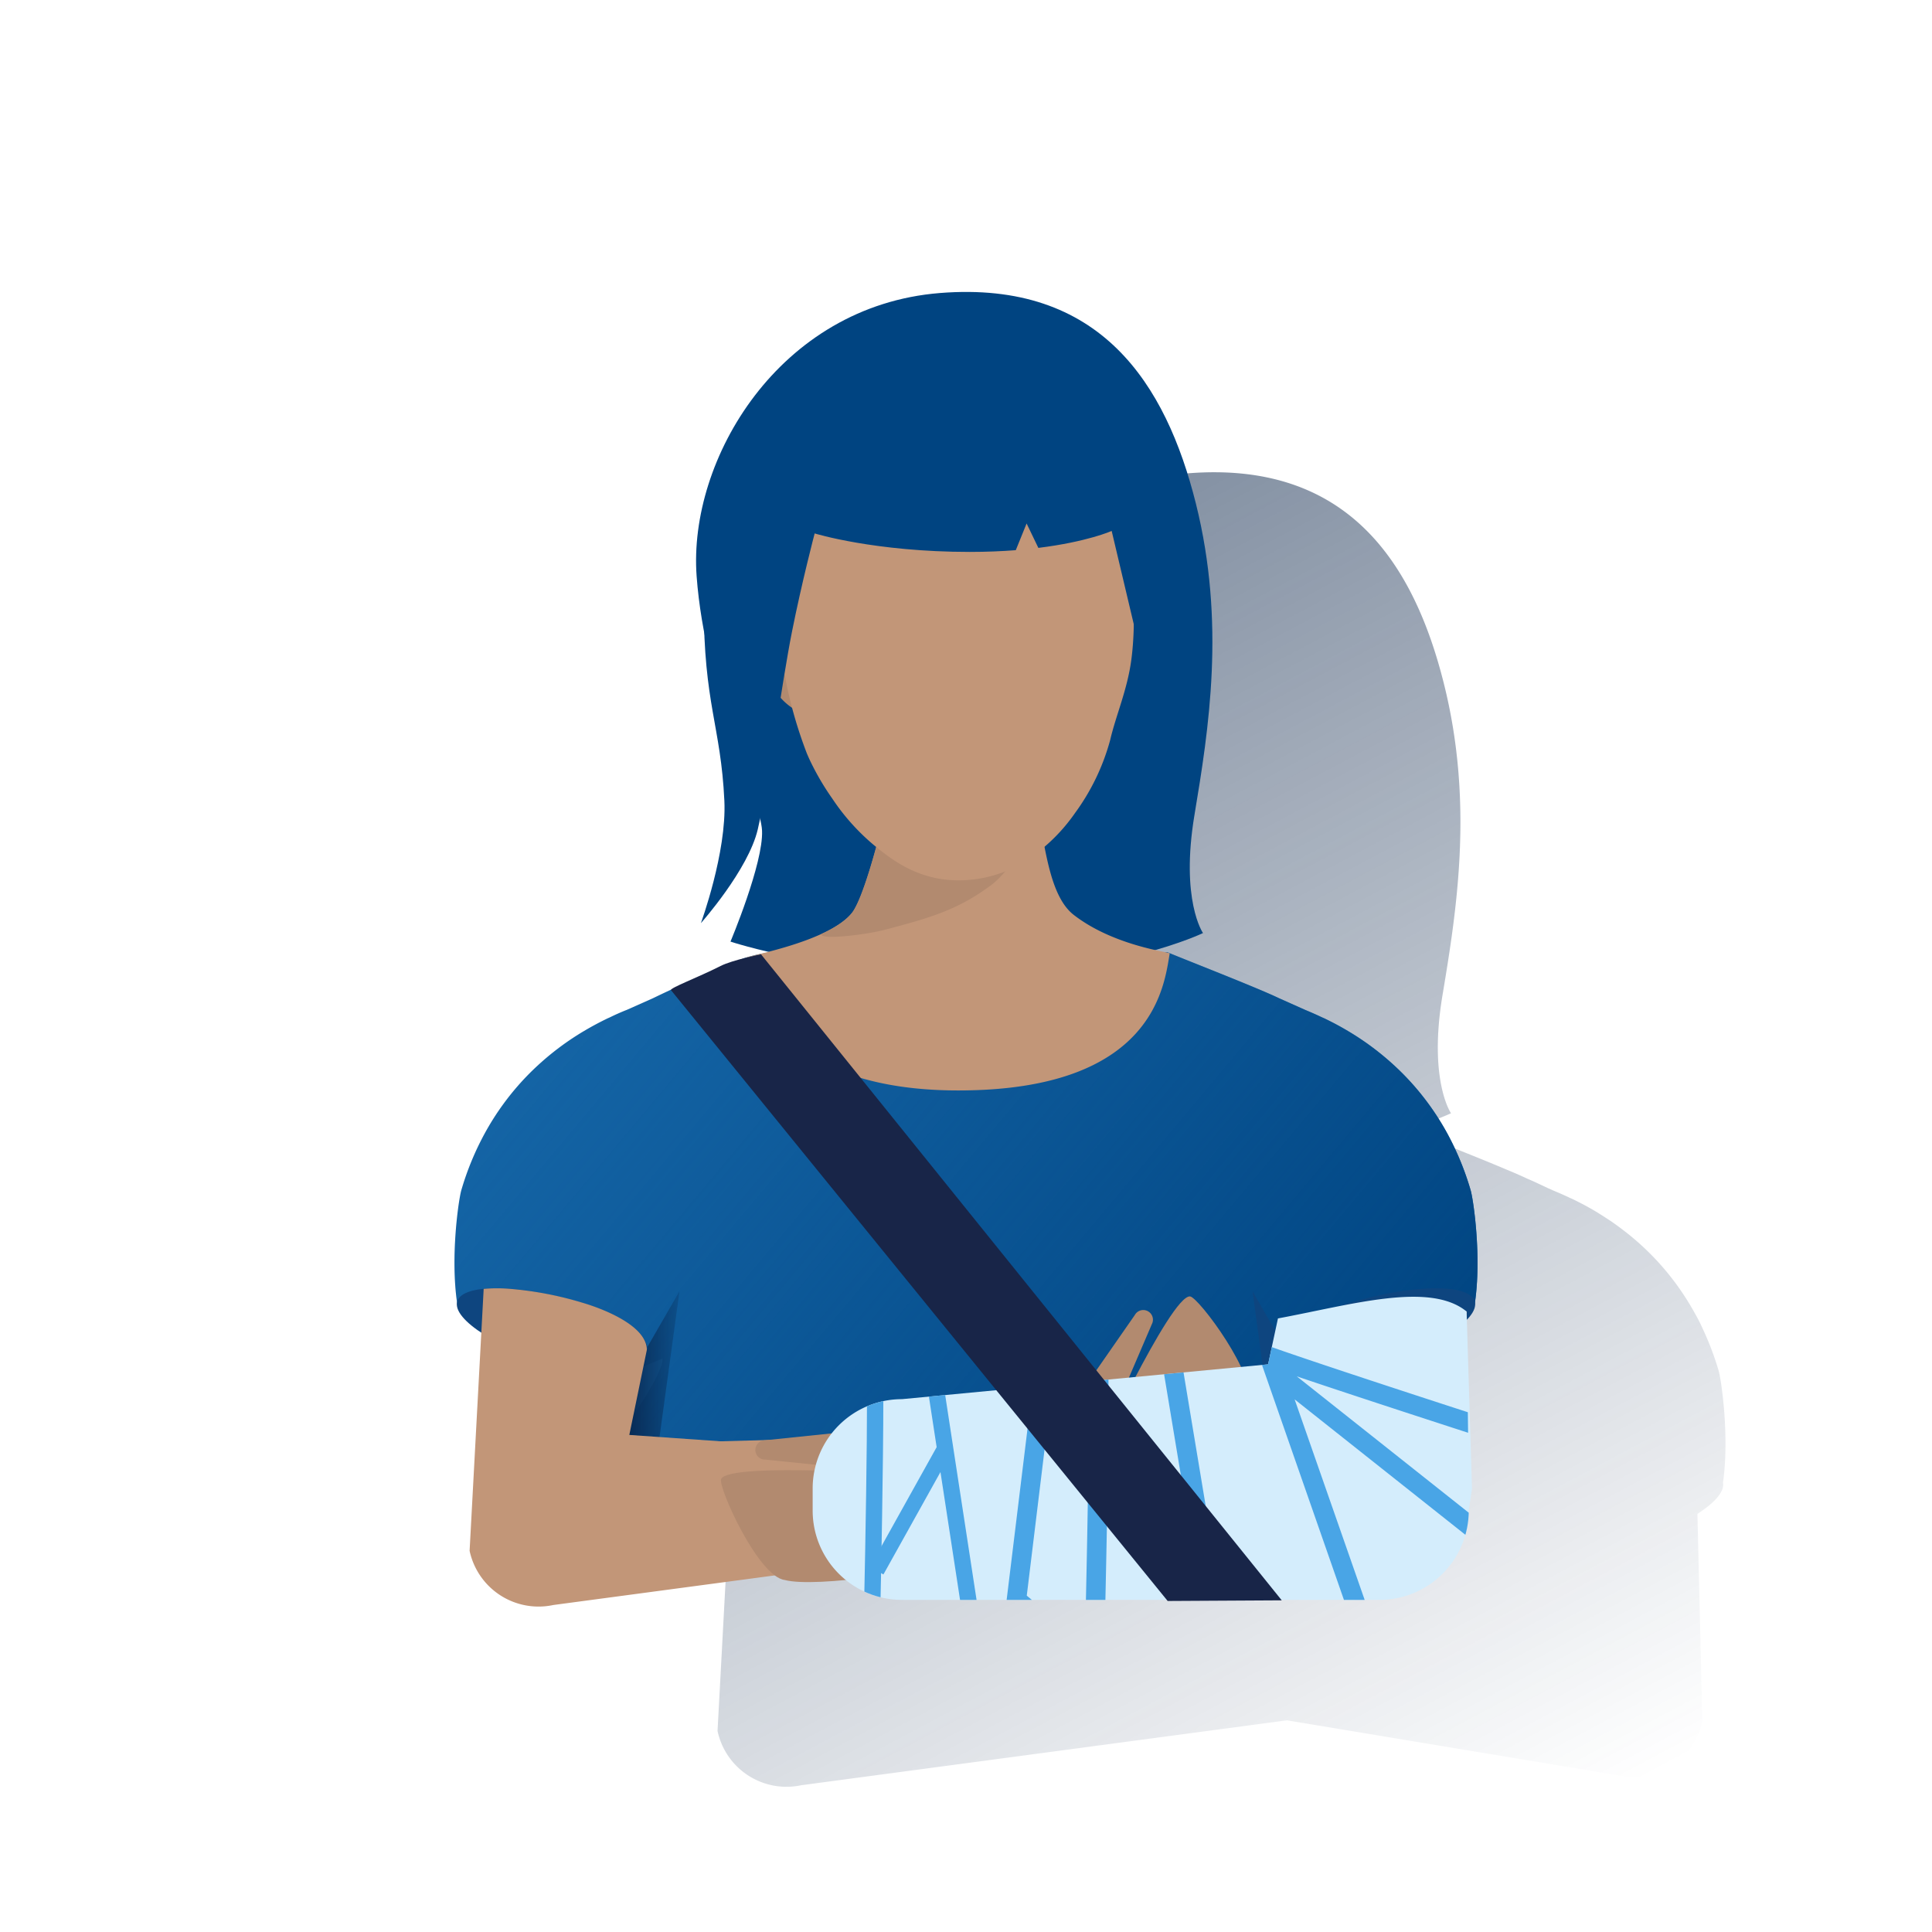 <svg id="Capa_1" data-name="Capa 1" xmlns="http://www.w3.org/2000/svg" xmlns:xlink="http://www.w3.org/1999/xlink" viewBox="0 0 600 600"><defs><style>.cls-1{fill:none;}.cls-2{fill:url(#Degradado_sin_nombre_6);}.cls-3{fill:#004481;}.cls-4{fill:#1464a5;}.cls-5{fill:url(#Degradado_sin_nombre_2);}.cls-6{fill:url(#Degradado_sin_nombre_53);}.cls-7{fill:#0e457f;}.cls-8{fill:#c29678;}.cls-9{fill:#b28a6f;}.cls-10{fill:#d4edfc;}.cls-11{clip-path:url(#clip-path);}.cls-12{fill:#49a5e6;}.cls-13{fill:#182548;}</style><linearGradient id="Degradado_sin_nombre_6" x1="246.89" y1="6482.46" x2="449.48" y2="6863.48" gradientTransform="translate(0 -6278)" gradientUnits="userSpaceOnUse"><stop offset="0" stop-color="#072146"/><stop offset="0" stop-color="#072146" stop-opacity="0.5"/><stop offset="1" stop-color="#072146" stop-opacity="0"/></linearGradient><linearGradient id="Degradado_sin_nombre_2" x1="407.94" y1="6766.23" x2="188.56" y2="6582.15" gradientTransform="translate(0 -6278)" gradientUnits="userSpaceOnUse"><stop offset="0" stop-color="#004481"/><stop offset="1" stop-color="#004481" stop-opacity="0"/></linearGradient><linearGradient id="Degradado_sin_nombre_53" x1="190.11" y1="430.17" x2="211.02" y2="430.17" gradientUnits="userSpaceOnUse"><stop offset="0.02" stop-color="#072146"/><stop offset="1" stop-color="#072146" stop-opacity="0.2"/></linearGradient><clipPath id="clip-path"><path class="cls-1" d="M456.14,462.3l-.67-55c-11.48-9.39-35.79-2.09-58.59,2.15l-3.06,14.26-113.7,10.81a27.73,27.73,0,0,0-27.74,27.7v6.9a27.73,27.73,0,0,0,27.74,27.74H428.41a27.75,27.75,0,0,0,27.73-27.74Z"/></clipPath></defs><g id="Cuadrados_Blancos" data-name="Cuadrados Blancos"><rect class="cls-1" width="600" height="600"/></g><g id="Capa_25" data-name="Capa 25"><path class="cls-2" d="M533.72,425.62a91.48,91.48,0,0,0-4.94-13q-1-2.25-2.31-4.55c-1.25-2.29-2.65-4.59-4.2-6.87q-1.54-2.28-3.3-4.52a81.16,81.16,0,0,0-5.66-6.49,83,83,0,0,0-9.71-8.55c-1.13-.85-2.26-1.68-3.41-2.46-1.52-1-3.06-2-4.59-2.93-2.48-1.48-4.93-2.77-7.32-3.92h0l-.69-.3c-1.74-.83-3.46-1.58-5.12-2.27l-1.83-.81L476.49,367l-2.29-1c-.83-.4-1.92-.89-3.2-1.45l-1-.43c-2.39-1-5.29-2.23-8.37-3.49-8.78-3.58-18.9-7.55-22-8.88h-.43c-.78-.17-1.94-.4-3.37-.72a103.45,103.45,0,0,0,14.8-5.29s-7.07-10.16-2.65-36.66,9.72-59.64.44-96.74S418.79,143,368.88,147s-78.19,51.68-75.54,87.91a153.58,153.58,0,0,0,2.38,17.61c.91,23.83,5.25,31.24,6.24,52.18.76,16.05-7.29,38-7.29,38s14.74-16.56,17.67-29.15c.23-1,.47-2.11.71-3.28a20.34,20.34,0,0,1,.61,3.72c.44,10.16-9.8,34.45-9.8,34.45s4.18,1.41,11.74,3.18c-1.7.44-3.18.81-4.37,1.1l-.59.15a19,19,0,0,0-2.08.6h0a32.75,32.75,0,0,0-3.72,1.42c-9.76,4-18.36,7.92-25.06,11.16l-8.11,3.61c-1.71.67-3.47,1.44-5.27,2.33l-.68.3h0c-2.39,1.15-4.84,2.45-7.32,3.92a85.61,85.61,0,0,0-17.71,13.94A82.26,82.26,0,0,0,227.53,408a88.69,88.69,0,0,0-7.25,17.58c-.82,2.74-3.43,20.3-1.35,34.83-.52,2.63,2.35,6,7.55,9.43l-3.64,67.73a21.9,21.9,0,0,0,26,16.85h0l150.84-20.16,103,17.1a21.88,21.88,0,0,0,26-16.79v0h0l-1.53-64.41c5.44-3.52,8.48-7,7.94-9.69C537.15,445.92,534.54,428.36,533.72,425.62Z"/><path class="cls-3" d="M226.86,292.42s30.15,10.16,75.19,10.16,71.55-12.81,71.55-12.81-7.07-10.16-2.65-36.66,9.72-59.64.44-96.74S341.79,87,291.88,91s-78.19,51.68-75.54,87.91,19.88,68.91,20.32,79.07S226.86,292.42,226.86,292.42Z"/><path class="cls-4" d="M456.72,369.62A89,89,0,0,0,449.47,352a82.44,82.44,0,0,0-13.16-17.88,85.61,85.61,0,0,0-17.71-13.94c-2.48-1.48-4.93-2.77-7.32-3.92h0l-.69-.3c-1.74-.83-3.46-1.58-5.12-2.27L397.2,310c-6.68-3.23-29.57-12.13-34.6-14.25l-62.6.68-41.32-1.67c-5,2.11-17.62-1.8-30.84,4.09-9.76,4-18.36,7.92-25.06,11.16l-8.11,3.61c-1.71.67-3.46,1.44-5.27,2.33l-.68.3h0c-2.39,1.15-4.84,2.45-7.32,3.92a85.61,85.61,0,0,0-17.71,13.94A82.5,82.5,0,0,0,150.53,352a88.69,88.69,0,0,0-7.25,17.58c-.83,2.77-3.5,20.75-1.27,35.38,1.24,8.12,11.36-1.5,13.18,7.24l27.4,7-2.9,54.23,18.85,18,114-17.06,86.89,8.44,20.87-9.37-2.9-54.23,27.4-7c1.82-8.74,11.94.88,13.18-7.24C460.22,390.37,457.55,372.39,456.72,369.62Z"/><path class="cls-5" d="M449.47,352a82.44,82.44,0,0,0-13.16-17.88,85.61,85.61,0,0,0-17.71-13.94c-2.48-1.48-4.93-2.77-7.32-3.92h0l-.69-.3c-1.74-.83-3.46-1.58-5.12-2.27L397.2,310c-6.68-3.23-29.57-12.13-34.6-14.25l-20.7.23c-4.25,13.26-20.55,26.1-40.62,26.31-20.21-.26-35.53-13.89-39.32-27.4l-3.28-.13c-5,2.11-17.62-1.8-30.84,4.09-9.76,4-18.36,7.92-25.06,11.16l-8.11,3.61c-1.71.67-3.46,1.44-5.27,2.33l-.68.3h0c-2.39,1.15-4.84,2.45-7.32,3.92a85.61,85.61,0,0,0-17.71,13.94A82.5,82.5,0,0,0,150.53,352a88.69,88.69,0,0,0-7.25,17.58c-.83,2.77-3.5,20.75-1.27,35.38,1.24,8.12,11.36-1.5,13.18,7.24l27.4,7L182,430.63c13.33-4.24,23.77-8.72,23.77-8.72,0,5.93-13.54,24.25-25.48,40.78l-.58,10.8,14.86,14.18L303.9,469.43l100.33,11.28,16.08-7.22-.74-13.89c-10.24-14.6-22.67-31.54-22.67-37.69,0,0,8.88.52,20.71,1.15l-.2-3.8,27.4-7c1.82-8.74,11.94.88,13.18-7.24,2.23-14.63-.44-32.61-1.27-35.38A89.2,89.2,0,0,0,449.47,352Z"/><polyline class="cls-6" points="200.07 420.02 211.02 401.02 203.39 456.78 198.97 459.32 190.11 443.39"/><path class="cls-7" d="M142,404.18c-1.66,5.62,13,14.89,32.83,20.71s18,5.6,19.62,0c1-3.39,6.76-6,6.76-6-1.32-7.17-12.57-12-20.39-14.28C161,398.73,143.64,398.56,142,404.18Z"/><path class="cls-8" d="M180.81,404.55c7.68,2.26,20.07,7.5,20.07,14.68l-5.44,26.4L379,458.45c-2.62,2.15-8.26,13.14-11.81,13.89L171.84,498.45a21.9,21.9,0,0,1-26-16.83h0l4.37-81.35a48.62,48.62,0,0,1,7.44-.07A107.94,107.94,0,0,1,180.81,404.55Z"/><path class="cls-8" d="M363.27,296.05c-1.7,9.91-4.74,42.6-65.68,42.6-61.21,0-67.42-37.72-66-41.2,2-.92,25.81-5.12,33-13.93,3.45-4.29,8.19-22.58,8.81-25.38a141.7,141.7,0,0,0,2.52-18.46c.15-1.83.31-3.77.49-5.93.47-6,1-13.51,1.65-23a14.46,14.46,0,0,1,.63-3.58,9.75,9.75,0,0,1,.91-2c6.55-11,34-12.82,40.35-4.12,1.67,2.3,1.46,4.83,1.2,7.58V209a177.77,177.77,0,0,0-.76,18.89c0,1.32,0,2.63.05,3.91,0,2.18.18,4.26.31,6.23a119.85,119.85,0,0,0,1.83,15.33c2.23,11.29,3.77,25.27,10.91,30.79C345.54,293.48,362.16,295.54,363.27,296.05Z"/><path class="cls-9" d="M320.37,257c.48-1.15,1-2.33,1.47-3.57l.27-2.21A127.5,127.5,0,0,1,320.66,238c-.13-2-.26-4.05-.31-6.23v-.69l-43.66-1.64c-.12,1.52-.23,3-.34,4.34-.18,2.16-.34,4.1-.49,5.93a141.7,141.7,0,0,1-2.52,18.46c-.62,2.8-5.36,21.09-8.81,25.38-2,2.53-5.48,4.68-9.37,6.48-1.06,2,13.52.35,19.79-1.32,13.66-3.63,22.39-6,33-13.93C311.93,271.72,316.39,265.76,320.37,257Z"/><polyline class="cls-7" points="399.93 420.02 388.98 401.02 396.61 456.78 401.03 459.32 409.89 443.39"/><path class="cls-7" d="M458,404.18c1.66,5.62-13.05,14.89-32.83,20.71s-18,5.6-19.62,0c-1-3.39-6.76-6-6.76-6,1.32-7.17,12.57-12,20.39-14.28C439,398.73,456.36,398.56,458,404.18Z"/><path class="cls-9" d="M328.22,461l8.88-30.1.25-.83.26-.38,14.82-21.3a3,3,0,1,1,5.25,2.91h0l-.11.27-10.32,24.08.86-2L344.37,465a8.37,8.37,0,0,1-16.62-2,10.26,10.26,0,0,1,.27-1.34Z"/><path class="cls-9" d="M340.06,476.11c1.63,2.11,8.44,6.7,10.4,5.2,11.17-8.6,34.89-36.14,37.23-45.7,3.2-7.75-15.51-32.85-18.13-33-6.05-.35-30.51,52.54-30.51,52.54C320,473.67,335.66,470.38,340.06,476.11Z"/><path class="cls-8" d="M418.67,406.84c-7.68,2.26-19.55,5.21-19.55,12.39l5.56,23.31L209.93,448c2.62,2.16,16.82,14.22,20.37,15l195.37,32.44a21.88,21.88,0,0,0,26-16.79v0h0l3.8-71.37c-2.47-.21-12.74-2.47-15.22-2.31C432.4,405.53,426.21,404.58,418.67,406.84Z"/><path class="cls-9" d="M249.2,190s-5.94-10.12-11.14-8.94a5.78,5.78,0,0,0-3.37,2.82c-5.29,8.32,3.23,25.64,4.66,28.47.73,1.35,3.94,6.93,9.67,9a11.13,11.13,0,0,0,7,.54,7.92,7.92,0,0,0,2.36-1.09C264.62,214.94,249.2,190,249.2,190Z"/><path class="cls-8" d="M300,114.75a57.61,57.61,0,0,0-46.88,19.64c-9.64,14-11.91,25.85-12.46,33-.36,4.72,0,9.77.64,19.85.58,8.61,1,15.3,2.67,23.8a136.18,136.18,0,0,0,6.63,23c.4.94.87,2,1.4,3.06a80.82,80.82,0,0,0,6.47,10.9,67.85,67.85,0,0,0,12.78,14.33c4.9,4,11.8,9.6,22.39,10.85a39,39,0,0,0,23.14-4.75,54.94,54.94,0,0,0,17.06-15.91,68.75,68.75,0,0,0,10.93-22.68c1.84-7.88,5.34-15.61,6.58-25,1.53-11.54.34-23.18.46-32.76a89.4,89.4,0,0,0-5.7-21.07,87.62,87.62,0,0,0-7.18-14A51.27,51.27,0,0,0,300,114.75Z"/><path class="cls-3" d="M296.34,105.13c-65.94-.15-77.79,60.22-77.79,82.2,0,31.47,5.3,37.95,6.41,61.36.76,16.05-7.29,38-7.29,38s14.74-16.56,17.67-29.15c3.28-14.14,7.5-45.7,10.6-61.28s7.06-30.6,7.06-30.6,18.56,5.74,48.15,5.74c5.25,0,10-.21,14.31-.54l3.36-8.29,3.65,7.58c15.25-1.89,22.77-5.26,22.77-5.26l9.81,41.4,4.27-7.87L363.88,182S358,105.26,296.34,105.13Z"/></g><path class="cls-9" d="M294.65,451.79a8,8,0,0,1,1.28.41,8.24,8.24,0,1,1-6.23,15.26h0l-28.79-11.82,2.16.24-25.68-2.62h-.29a3,3,0,0,1,0-5.92l25.44-2.63.46,0,.83.18L294,451.57Z"/><path class="cls-9" d="M283.82,458.14s-57.25-4.2-59.86,1.16c-1.12,2.32,11.56,30.44,19.76,31.38,9.37,2.54,46.31-2.75,59-8.23,2.25-1-.34-11.07-1.39-13.48C298.57,462.49,308.85,450.59,283.82,458.14Z"/><path class="cls-10" d="M457.14,462.3l-1.67-55c-11.48-9.39-35.79-2.09-58.59,2.15l-3.06,14.26-113.7,10.81a27.73,27.73,0,0,0-27.74,27.7v6.9a27.73,27.73,0,0,0,27.74,27.74H428.41a27.75,27.75,0,0,0,27.73-27.74Z"/><g class="cls-11"><rect class="cls-12" x="293.3" y="431.16" width="5.07" height="67.26" transform="translate(-67 50.18) rotate(-8.71)"/><path class="cls-12" d="M273.45,497.17l-5.07-.11c.43-19.76.88-46.84.88-63.58h5.07C274.33,455.14,273.6,490.33,273.45,497.17Z"/><rect class="cls-12" x="261.03" y="466.28" width="43.75" height="4.8" transform="translate(-264.21 487.75) rotate(-60.88)"/><path class="cls-12" d="M342.65,523.22l-30.18-25.14,11-90.14,70.15-53.52,145.69,21L528,399.72l-1.87,0L383.19,403.7c2,5.36,4.16,10.61,5.16,12.18,7.08,3.23,80.95,27.17,129.9,42.79l3.24,1-23.28,51.17-96.15-76.25,27,77.3H375.65l-16.2-97.58a146.31,146.31,0,0,0-15.64-.93c.46,5,.65,17.63.1,51.89-.42,25.71-1.09,51.42-1.1,51.67Zm-23.78-27.67,18.05,15c.93-37.42,1.86-92,.78-97.71a3.35,3.35,0,0,1,.06-3.25c.92-1.61,2.07-3.61,24.64-1l2.27.26,16.11,97h39.73l-28.69-82.24c-6.88-2.48-7.29-2.92-7.7-3.36-2.21-2.36-6.38-13.71-8.06-18.48l-1.39-3.91,149.43-4.12,6.27-13.51L395.24,360.77l-66.1,50.44Zm83.86-68.11,93.18,73.89,17.25-37.93c-9-2.88-35.31-11.31-61.51-19.83C427.9,435.85,412.61,430.79,402.73,427.44Zm-64.7-14h0Z"/></g><path class="cls-13" d="M362.63,497.2,208.39,307.51c-.46-.67,8.35-3.94,15.38-7.51,3.72-1.89,12.57-3.63,12.57-3.63L398.06,497Z"/></svg>
